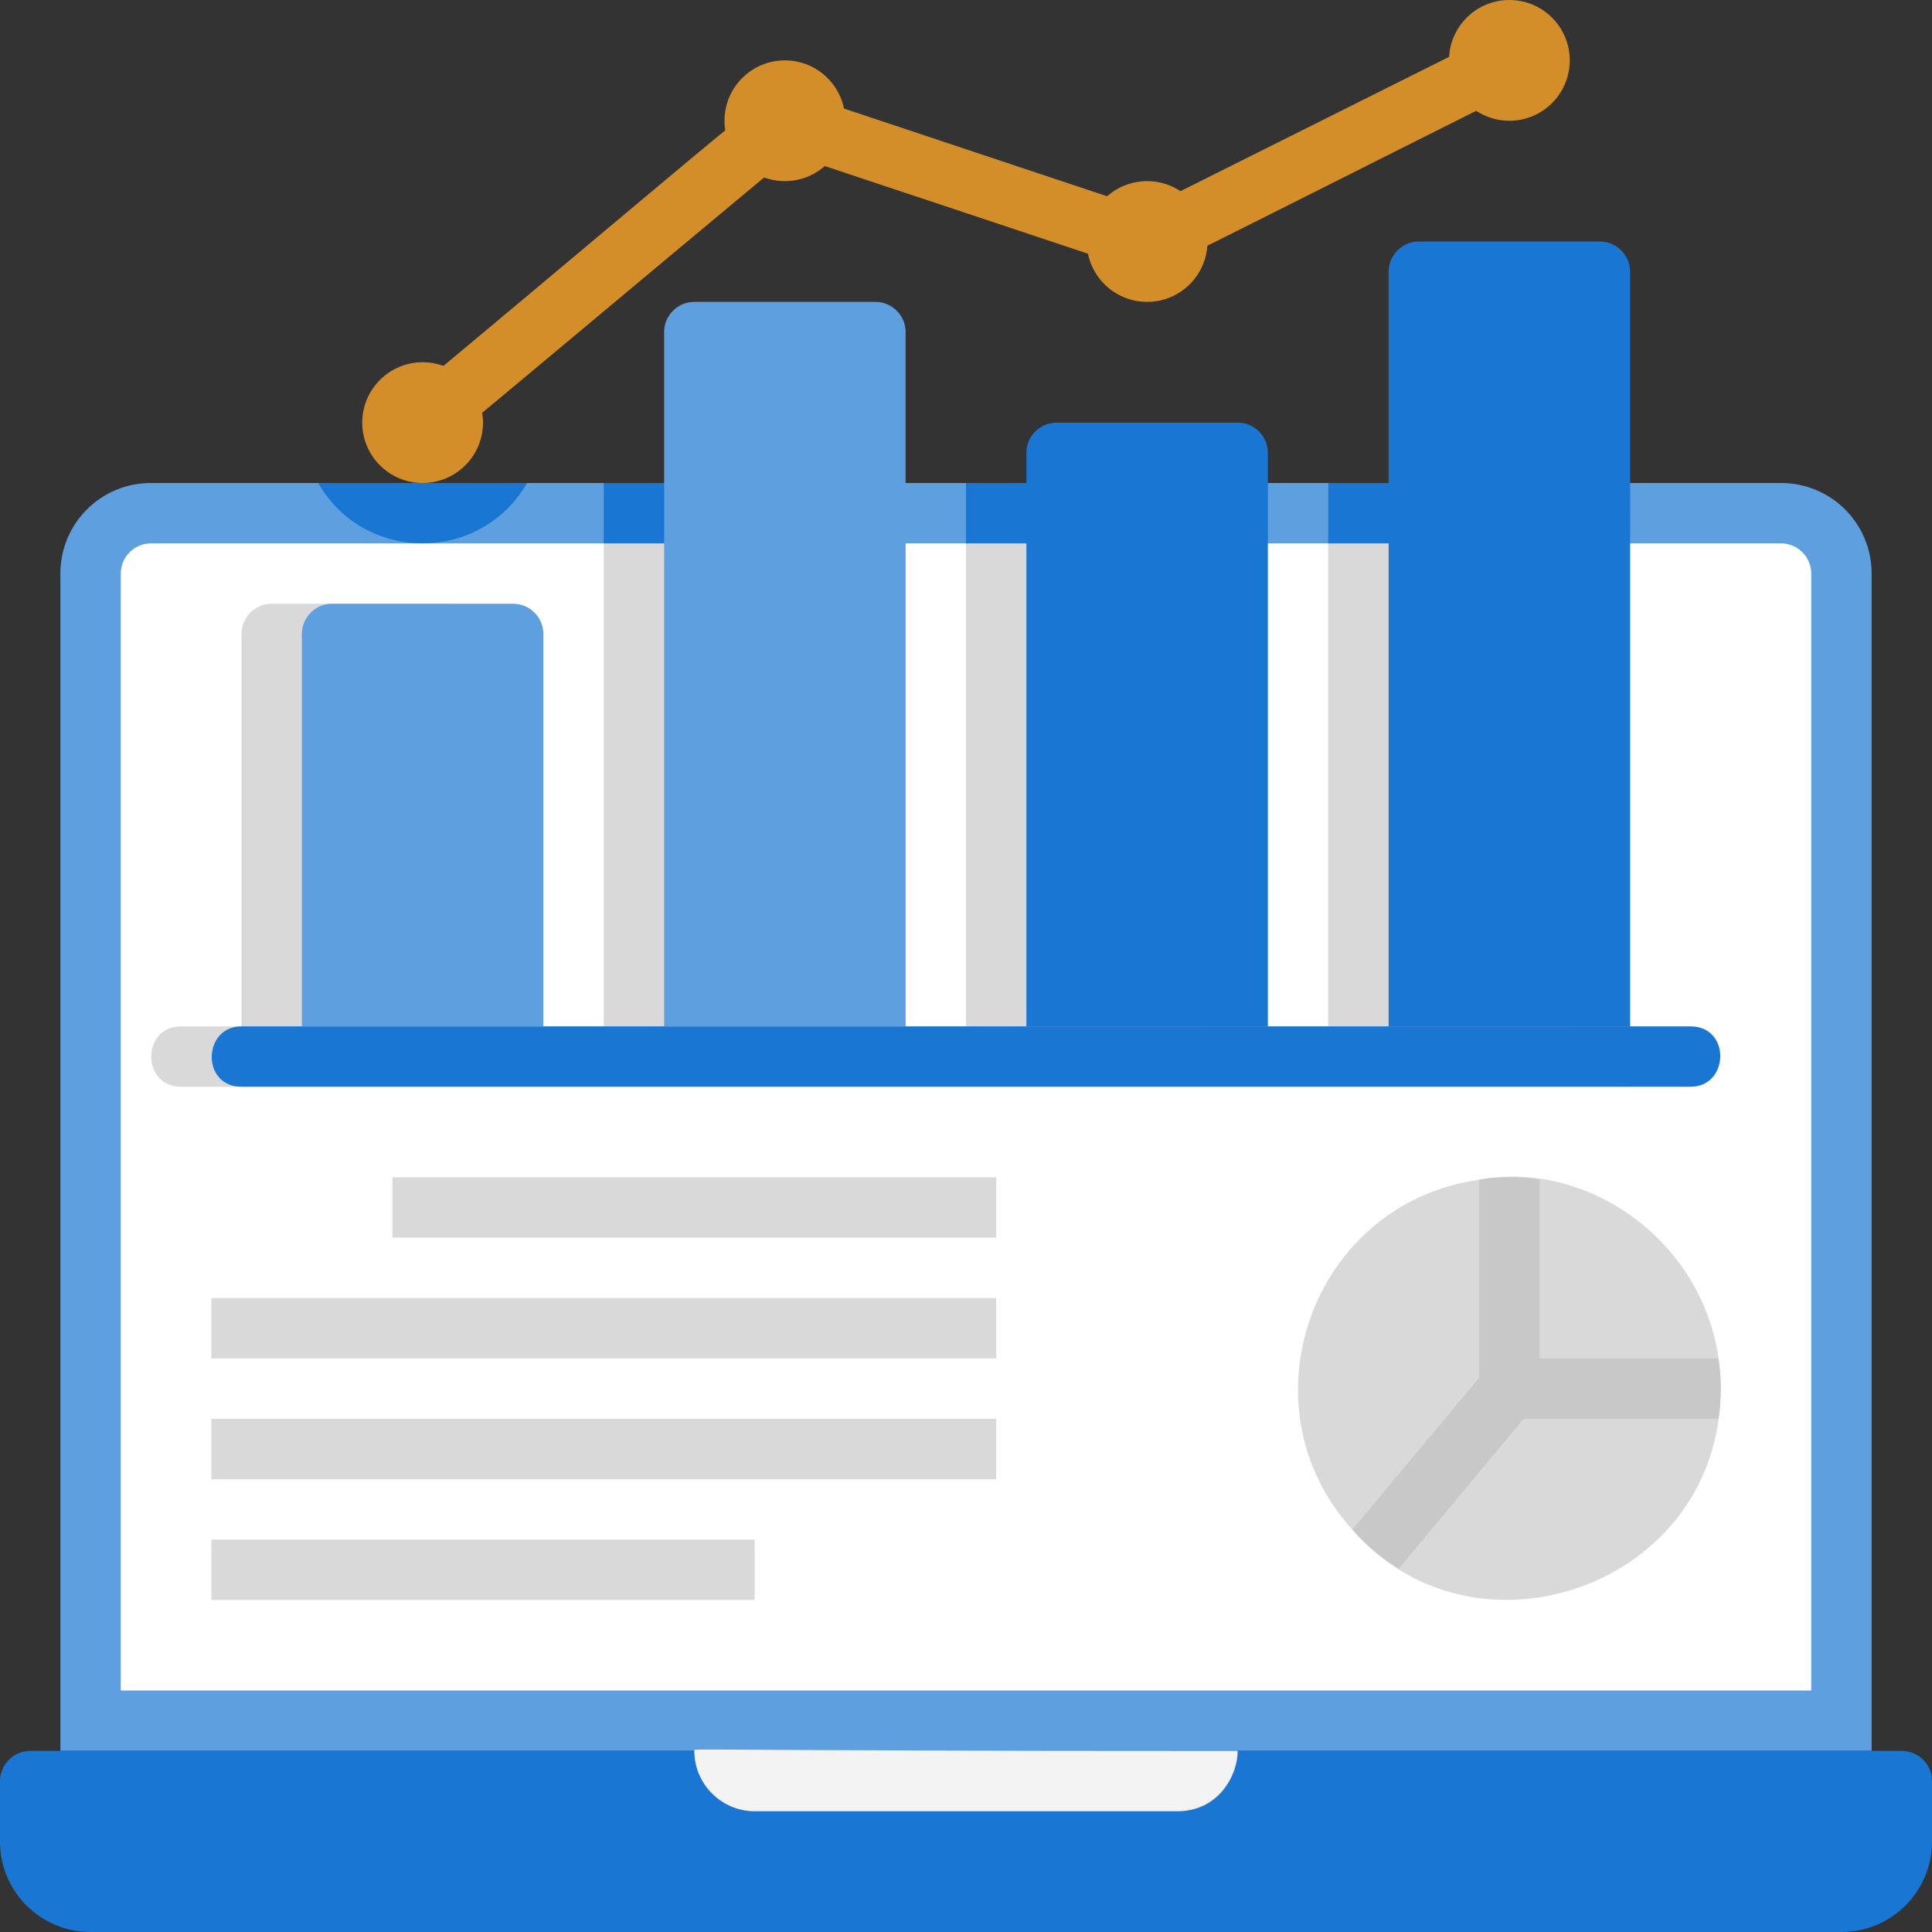 <svg xmlns="http://www.w3.org/2000/svg" viewBox="0 0 64 64" xmlns:v="https://vecta.io/nano"><rect x="0" y="0" width="64" height="64" fill="#333333" stroke="none"/><path d="M62,19V58H2V19c0-1.66,1.34-3,3-3H59c1.66,0,3,1.34,3,3Z" fill="#5e9fdf"/><path d="M1 58h62c.55 0 1 .45 1 1v2c0 1.66-1.34 3-3 3H3c-1.66 0-3-1.34-3-3v-2c0-.55.45-1 1-1z" fill="#1976d2"/><path d="M60 19v37H4V19c0-.55.45-1 1-1h54c.55 0 1 .45 1 1z" fill="#fff"/><path d="M54 36H6c-1.32 0-1.32-2 0-2h2V21c0-.55.45-1 1-1h6c.55 0 1 .45 1 1v13h4V18h8v16h4V18h8v16h4V18h8v16h2c1.32 0 1.32 2 0 2z" fill="#d9d9d9"/><path d="M39 60H25c-1.1 0-2-.9-2-2 0-.1-.84 0 18 0 0 .81-.63 2-2 2z" fill="#f3f3f3"/><path d="M56 36H8c-1.34 0-1.29-2 0-2h48c1.34 0 1.29 2 0 2zM20 16h8v2h-8zm12 0h8v2h-8zm12 0h8v2h-8z" fill="#1976d2"/><path d="M11 20h6c.55 0 1 .45 1 1v13h-8V21c0-.55.45-1 1-1zm12-10h6c.55 0 1 .45 1 1v23h-8V11c0-.55.45-1 1-1z" fill="#5e9fdf"/><path d="M35 14h6c.55 0 1 .45 1 1v19h-8V15c0-.55.45-1 1-1zm12-6h6c.55 0 1 .45 1 1v25h-8V9c0-.55.45-1 1-1z" fill="#1976d2"/><g fill="#d38e2a"><circle cx="50" cy="2" r="2"/><circle cx="38" cy="8" r="2"/><circle cx="26" cy="4" r="2"/></g><path d="M17.46,16c-1.53,2.66-5.39,2.67-6.92,0h6.92Z" fill="#1976d2"/><g fill="#d38e2a"><circle cx="14" cy="14" r="2"/><path d="M14 15c-.93 0-1.36-1.17-.64-1.77C26.3 2.45 25.57 2.8 26.32 3.05l11.61 3.87 11.62-5.81c1.19-.59 2.08 1.2.89 1.79-12.96 6.48-12.21 6.24-12.76 6.05L26.21 5.13C13.59 15.64 14.52 15 14 15z"/></g><path d="M13 39h20v2H13zm-6 4h26v2H7zm0 4h26v2H7zm0 4h18v2H7zm50-5c0 6.54-8.15 9.36-12.2 4.67-3.72-4.08-1.37-10.8 4.2-11.59 3.82-.72 8 2.42 8 6.92z" fill="#d9d9d9"/><path d="M56.92 47h-6.45l-4.13 4.96a6.37 6.37 0 0 1-1.54-1.29l4.2-5.03v-6.56c.57-.11 1.43-.11 2 0V45h5.92c.11.57.11 1.43 0 2z" fill="#c8c8c8"/></svg>
